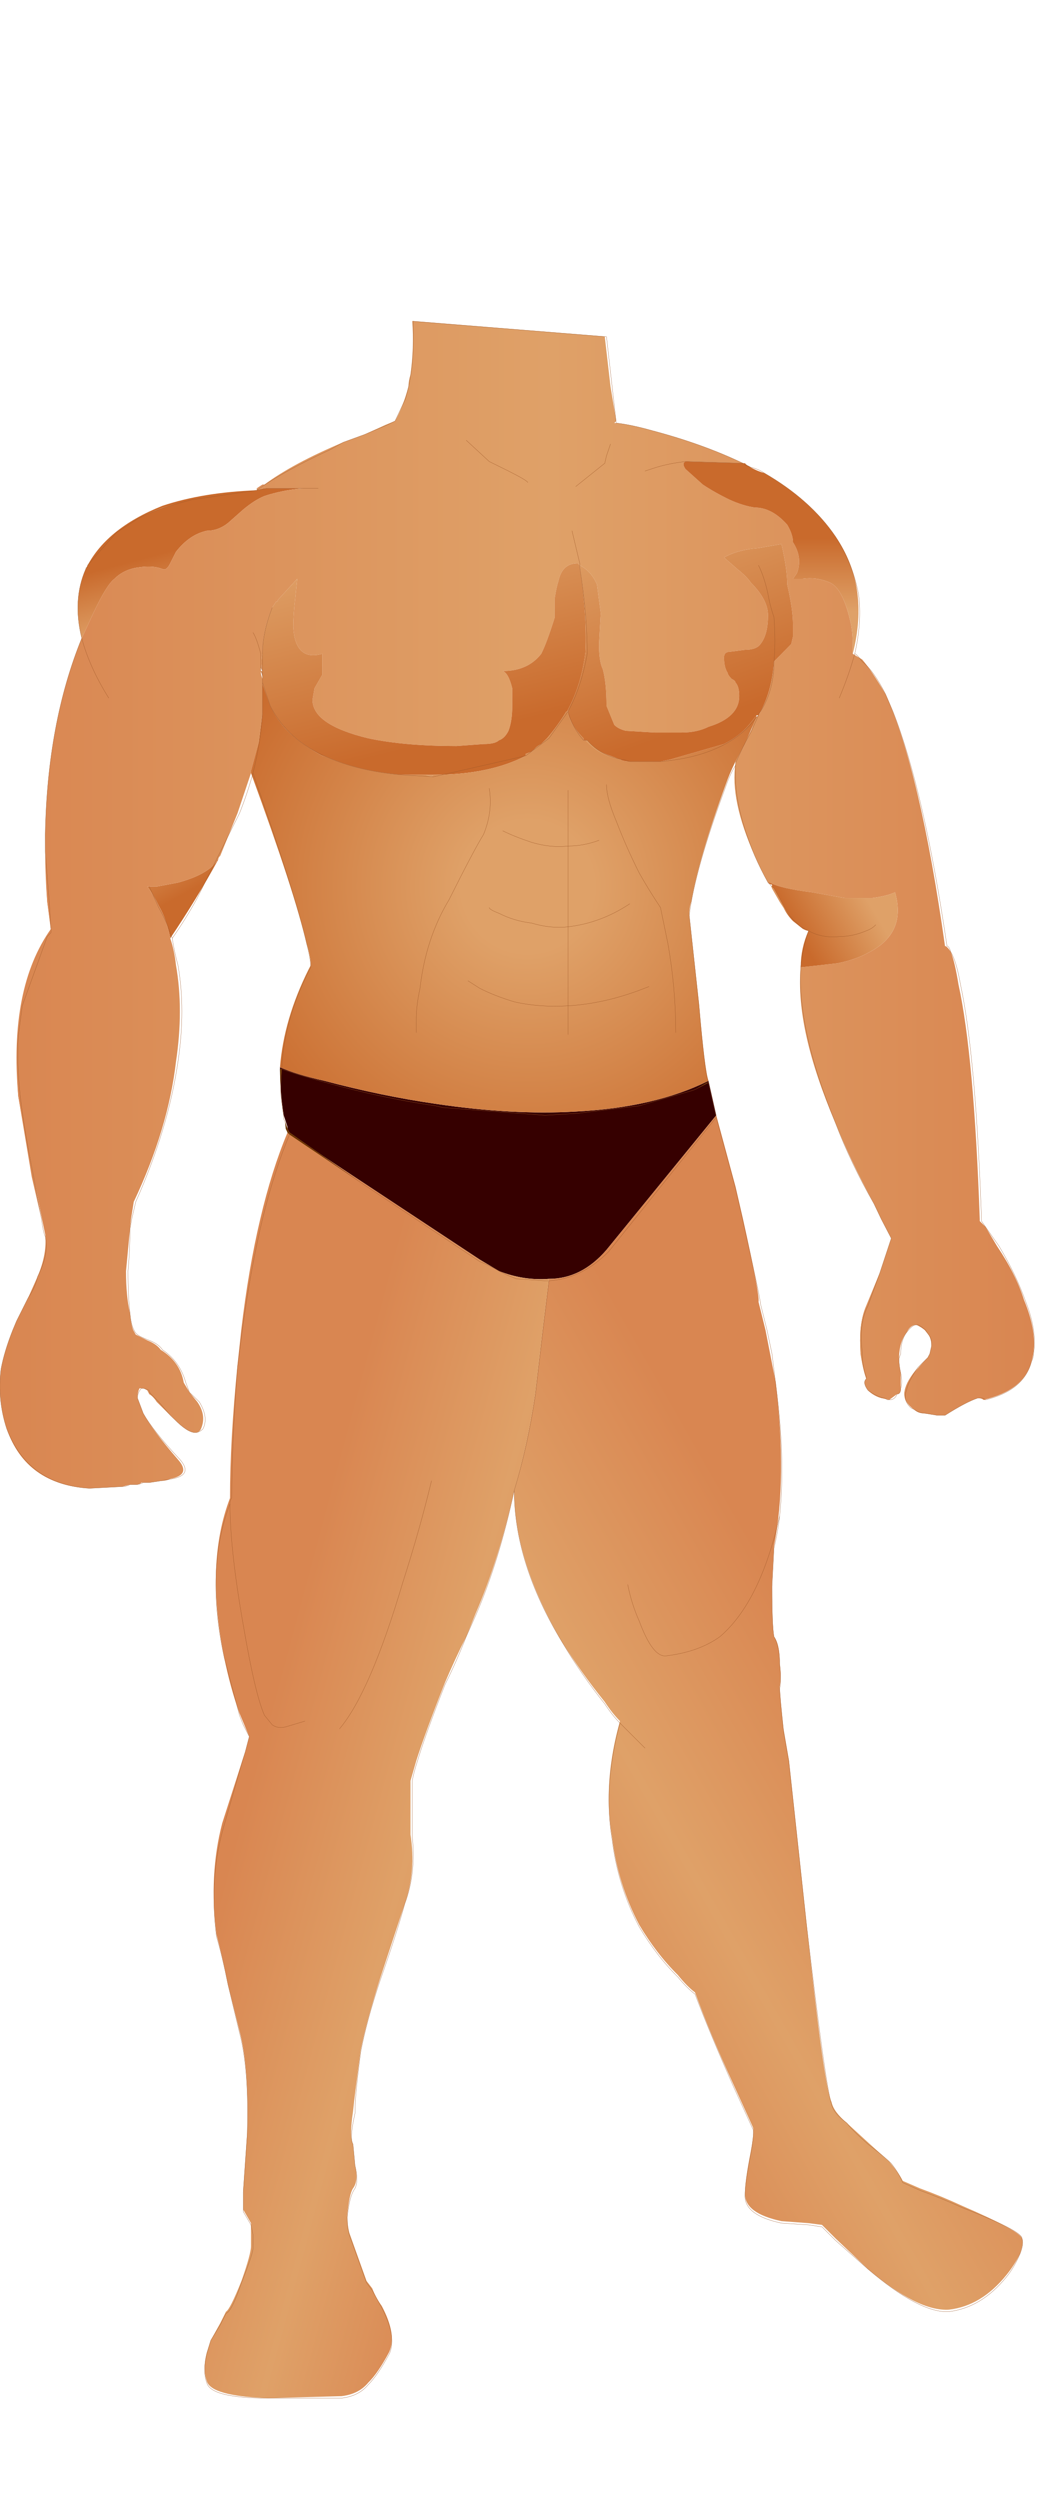 <svg xmlns="http://www.w3.org/2000/svg" viewBox="0 0 210 500" width="210" height="500" preserveAspectRatio="xMinYMin"><defs><linearGradient gradientUnits="userSpaceOnUse" x1="-819.2" x2="819.2" gradientTransform="matrix(.002 .008 -.03 .008 39.45 115.75)" id="a"><stop offset="0" stop-color="#C96A2C"/><stop offset="1" stop-color="#DFA168"/></linearGradient><linearGradient gradientUnits="userSpaceOnUse" x1="-819.2" x2="819.2" gradientTransform="matrix(-.005 -.008 .009 -.005 34.05 171.5)" id="b"><stop offset="0" stop-color="#C96A2C"/><stop offset="1" stop-color="#DFA168"/></linearGradient><linearGradient gradientUnits="userSpaceOnUse" x1="-819.2" x2="819.2" gradientTransform="matrix(.126 0 0 .142 103.25 181.15)" id="gradient2"><stop offset="0" stop-color="#D98651"/><stop offset=".533" stop-color="#DFA168"/><stop offset="1" stop-color="#D98651"/></linearGradient><linearGradient gradientUnits="userSpaceOnUse" x1="-819.2" x2="819.2" gradientTransform="matrix(0 .009 -.021 0 154.4 114.95)" id="d"><stop offset="0" stop-color="#C96A2C"/><stop offset="1" stop-color="#DFA168"/></linearGradient><linearGradient gradientUnits="userSpaceOnUse" x1="-819.2" x2="819.2" gradientTransform="matrix(.008 -.005 .007 .012 165.95 182.3)" id="e"><stop offset="0" stop-color="#C96A2C"/><stop offset="1" stop-color="#DFA168"/></linearGradient><linearGradient gradientUnits="userSpaceOnUse" x1="-819.2" x2="819.2" gradientTransform="matrix(0 .13 -.126 0 103.6 190.75)" id="f"><stop offset="0" stop-color="#D98651"/><stop offset=".533" stop-color="#DFA168"/><stop offset="1" stop-color="#D98651"/></linearGradient><linearGradient gradientUnits="userSpaceOnUse" x1="-819.2" x2="819.2" gradientTransform="matrix(-.006 -.025 .04 -.01 84.8 127.3)" id="g"><stop offset="0" stop-color="#C96A2C"/><stop offset="1" stop-color="#DFA168"/></linearGradient><radialGradient gradientUnits="userSpaceOnUse" r="819.2" cx="0" cy="0" spreadMethod="pad" gradientTransform="matrix(.082 0 0 .082 105.55 177.3)" id="h"><stop offset=".196" stop-color="#DFA168"/><stop offset="1" stop-color="#C96A2C"/></radialGradient><linearGradient gradientUnits="userSpaceOnUse" x1="-819.2" x2="819.2" gradientTransform="matrix(-.009 -.025 .03 -.011 134 123.8)" id="i"><stop offset="0" stop-color="#C96A2C"/><stop offset="1" stop-color="#DFA168"/></linearGradient><linearGradient gradientUnits="userSpaceOnUse" x1="-819.2" x2="819.2" gradientTransform="matrix(-.043 .025 -.07 -.123 134.4 361.9)" id="j"><stop offset="0" stop-color="#D98651"/><stop offset=".533" stop-color="#DFA168"/><stop offset="1" stop-color="#D98651"/></linearGradient><linearGradient gradientUnits="userSpaceOnUse" x1="-819.2" x2="819.2" gradientTransform="matrix(.038 .01 -.039 .145 82.1 360.75)" id="k"><stop offset="0" stop-color="#D98651"/><stop offset=".533" stop-color="#DFA168"/><stop offset="1" stop-color="#D98651"/></linearGradient><linearGradient gradientUnits="userSpaceOnUse" x1="-819.2" x2="819.2" gradientTransform="matrix(0 .13 -.126 0 103.6 191.15)" id="l"><stop offset="0" stop-color="#D98651"/><stop offset=".533" stop-color="#DFA168"/><stop offset="1" stop-color="#D98651"/></linearGradient><linearGradient gradientUnits="userSpaceOnUse" x1="-819.2" x2="819.2" gradientTransform="matrix(.126 0 0 .142 103.25 181.15)" id="c"><stop offset="0" stop-color="#D98651"/><stop offset=".533" stop-color="#DFA168"/><stop offset="1" stop-color="#D98651"/></linearGradient></defs><path fill="#360000" d="M141.7 216.15l1.55 6.9-21.95 26.9q-5 5.8-11.5 5.8-5 .4-10-1.55l-3.85-2.3-38.45-25.4v-1.15l-.75-2.3q-.75-4.6-.75-9.6 3.45 1.5 8.85 2.7 11.5 3.05 22.25 4.6 15.35 2.3 28.05 1.55 15.8-.8 26.55-6.15"/><path fill="url(#a)" d="M16.35 127.65q-1.9-7.7.8-13.85 3.85-8.05 15.35-12.65 8.1-2.7 18.85-3.1l1.55-.4h7.7q-4.25.4-7.7 1.55-1.9.75-4.25 2.7l-3.05 2.7q-1.95 1.55-4.25 1.55-3.45.75-6.15 4.2l-1.15 2.3q-.75 1.55-1.55 1.15-1.9-.75-4.6-.35-3.05.35-5 2.3-1.55 1.15-4.25 6.9l-2.3 5"/><path fill="url(#b)" d="M43.65 171.9q-4.2 7.7-9.6 15.75-.75-3.85-2.3-6.5-1.15-2.35-2.3-3.85h1.9l4.25-.8q5.75-1.55 7.7-4.2v-.4h.35"/><path fill="url(#c)" d="M43.65 171.9h-.35v.4q-1.95 2.65-7.7 4.2l-4.25.8h-1.9q1.15 1.5 2.3 3.85 1.55 2.65 2.3 6.5.8 2.3 1.15 5.4 1.55 8.85 0 19.25-1.55 13.45-8.45 28.05l-.55 3.45-.2 1.95-.8 8.45q0 5 .8 8.45.2 2.25.65 3.35l.5.9 2.3 1.15q1.9.75 2.7 1.9 3.85 2.35 4.6 6.55l1.15 1.95 1.55 1.9q1.9 2.7.75 5.4-.35.75-1.15.75-1.55 0-4.2-2.7l-3.5-3.45q-.75-1.15-1.5-1.55v-.75l-1.2-.4h-.75q-.4.8-.4 1.95l1.15 3.05q1.95 3.5 6.95 9.25 2.7 3.05-1.55 3.85-.75.4-1.9.4l-2.3.35H28.3q-.4.4-1.15.4H26l-1.55.4-6.55.35q-12.7-.75-16.55-11.9-1.9-5.8-1.15-11.95.65-3.5 2.35-7.8l.75-1.8 2.3-4.6 1.9-4.25q1.95-4.6 1.55-8.45l-.65-3.1-1.65-8.45q-1.9-9.2-3.1-16.15-1.9-21.55 6.55-33.45l-.75-5.4q-.4-6.55-.4-13.45.4-22.3 7.3-39.25l2.3-5q2.7-5.75 4.25-6.9 1.95-1.95 5-2.3 2.7-.4 4.6.35.8.4 1.55-1.15l1.15-2.3q2.7-3.45 6.15-4.2 2.3 0 4.25-1.55l3.05-2.7q2.35-1.95 4.25-2.7 3.45-1.15 7.7-1.55h-7.7l-1.55.4v-.4h.4l1.15-.75q5.75-4.25 15.75-8.45l4.25-1.55 4.25-1.95L79 84.2q1.55-2.7 2.7-6.9 0-1.15.4-2.35.75-5.35.35-10.75l38.5 3.1 1.15 10 1.15 6.9-.4.4h.4q3.05.35 7.3 1.55 10 2.65 18.05 6.5l-11.5-.35q-.8.35 0 1.5l3.45 3.1q2.3 1.55 5.4 3.05 2.65 1.2 5 1.55 3.45 0 6.5 3.45 1.15 1.95 1.15 3.5 1.95 3.05.8 6.15l-.8 1.15h1.95q2.7-.4 5.4.75 2.65 1.15 4.2 8.1.4 1.9.4 4.2v1.95l1.9 1.15q1.95 2.3 4.65 6.9 6.9 15 11.9 50.4.4 0 1.15 1.15.8 1.95 1.55 6.55 3.1 14.15 4.25 46.9v.4l1.15 1.15 2.3 3.85q3.85 5.75 5.4 10.75 1.35 3.25 1.8 6.05.55 3.5-.3 6.3-1.5 5.75-9.6 7.65-.4-.35-1.15-.35-2.3.75-6.55 3.45h-1.55l-2.65-.4q-1.2 0-1.95-.75-2.3-1.55-1.9-3.85.75-2.7 4.6-6.55l.4-.75.35-1.55q0-1.9-1.3-3.2l-1.4-1.05h-.35q-.95 0-1.65 1.05l-.3.5q-1.5 1.95-1.5 5.4 0 1.15.35 2.7v3.05q0 1.15-.75 1.15l-1.55 1.15-1.55-.35q-1.5-.4-2.7-1.55-1.15-1.55-.35-2.3-.8-2.3-1.15-5.4-.15-2.35 0-4.35.25-2.8 1.15-4.85l2.7-6.55 2.3-6.95-2-3.85-1.45-3.05q-4.65-8.45-7.7-16.15-8.1-18.85-6.95-31.15l7.3-.8q3.85-.75 6.55-2.3 7.3-3.85 5-11.9-1.55.75-4.6 1.15H169l-6.55-1.15q-6.5-.8-8.45-1.95h-.4q-1.5-2.7-2.65-5.35-5-11.2-3.85-18.5v-.35l1.9-3.5.6-1.45 2.1-4.3q2.7-4.6 3.1-10.75l3.45-3.5.35-1.5v-2.35q0-3.05-1.15-8.05 0-3.1-1.15-8.1l-4.6.8q-4.25.35-6.9 1.9l2.65 2.3q1.95 1.55 2.7 2.7 3.45 3.45 3.45 6.55 0 3.85-1.5 5.75-.8 1.15-3.1 1.15l-3.05.4q-1.15 0-1.15 1.15 0 1.95.75 3.1 0 .35.75 1.15.8.4.8.75.75.8.75 2.7 0 4.25-6.15 6.15-2.3 1.15-5.4 1.15h-5.35l-5.8-.35q-1.55-.4-2.3-1.2l-1.55-3.8q0-4.65-.75-7.35-.75-1.5-.75-5l.35-6.15-.75-5.75q-1.15-2.7-3.45-3.85l-.4-.4q-3.1 0-3.85 3.5-.4 1.15-.75 3.45v3.85q-1.55 5-2.7 7.3-2.7 3.45-7.7 3.45 1.15.4 1.9 3.45v3.5q0 3.05-.75 5-.75 1.5-1.9 1.9-.8.75-3.1.75l-5.4.4q-10.35 0-17.65-1.55-11.15-2.7-11.15-7.7l.4-2.3 1.55-2.7v-4.2q-5.4 1.55-5.8-5.4 0-2.3.4-5.75l.4-3.85-3.85 4.2q0 .4-.4.4l-.75 1.15q-1.95 4.65-1.95 9.25-.35 1.55 0 3.45-.35-.6-.35-1.15v1.15q0 .75.35 1.55v6.9l-.75 5.8-1.55 5.75v.4l-2.7 8.05-3.45 8.5q-.4.35-.4.75m69.95-29.85v.25h-.25l.25-.25m-26.9 12.9l-.4.4-1.15-.4h1.55"/><path fill="url(#d)" d="M148.6 92.65h.4l.4.4q1.9 1.15 3.45 1.55 9.25 5.35 14.25 12.7 6.9 10 3.45 23.45v-1.95q0-2.3-.4-4.2-1.55-6.95-4.2-8.1-2.7-1.15-5.4-.75h-1.95l.8-1.15q1.15-3.1-.8-6.15 0-1.55-1.15-3.5-3.05-3.45-6.5-3.45-2.35-.35-5-1.55-3.1-1.5-5.4-3.05l-3.45-3.1q-.8-1.15 0-1.5l11.5.35"/><path fill="url(#e)" d="M160.15 193.45q0-3.85 1.55-7.3-.4 0-1.15-.4l-1.95-1.55q-1.15-1.15-1.9-2.7l-.75-1.15-1.55-2.7v-.75q-.4 0-.8-.4h.4q1.95 1.15 8.45 1.95l6.55 1.15h5.4q3.05-.4 4.6-1.15 2.3 8.05-5 11.9-2.7 1.55-6.55 2.3l-7.3.8"/><path fill="url(#f)" d="M51.35 97.65l1.15-.75h.4l-1.15.75h-.4"/><path fill="url(#g)" d="M52.5 134.2q-.35-1.9 0-3.45 0-4.6 1.95-9.25l.75-1.15q.4 0 .4-.4l3.85-4.2-.4 3.85q-.4 3.45-.4 5.75.4 6.95 5.8 5.4v4.2l-1.55 2.7-.4 2.3q0 5 11.15 7.7 7.3 1.55 17.65 1.55l5.4-.4q2.3 0 3.1-.75 1.15-.4 1.9-1.9.75-1.95.75-5v-3.5q-.75-3.05-1.9-3.45 5 0 7.7-3.45 1.15-2.3 2.7-7.3v-3.85q.35-2.3.75-3.45.75-3.5 3.85-3.5l.4.4v.4q1.5 9.6 1.15 16.9-.8 6.55-3.5 11.55v.15l-.25.25h-.1q-1.55 2.65-3.85 5.35l-1.15 1.15q-.8.4-1.15.8l-.8.75-1.15.4v.4q-7.3 3.8-18.45 3.8H80.15q-8.4-.75-14.55-3.45-.75-.35-1.15-.35-4.25-2.35-6.95-5-1.5-1.55-2.65-3.5l-.8-1.5-1.55-4.65v-2.3"/><path fill="url(#h)" d="M147.1 152.3l-.15.3q-1.05 2.15-1.8 4.3-5.35 14.6-6.9 23.45-.4 1.15-.4 2.7l1.95 17.7q1.15 13.45 1.9 15.4-10.75 5.35-26.55 6.15-12.7.75-28.05-1.55-10.75-1.55-22.25-4.6-5.4-1.2-8.85-2.7.75-9.65 5.75-19.65l.4-.75q0-1.55-.8-4.25-2.3-10-11.15-34.2v-.4l1.55-5.75.75-5.8v-6.15l1.55 4.65.8 1.5q1.15 1.95 2.65 3.5 2.7 2.65 6.95 5 .4 0 1.15.35 6.15 2.7 14.55 3.45h5l1.15.4.4-.4q11.15 0 18.45-3.8v-.4l1.15-.4.8-.75q.35-.4 1.15-.8l1.15-1.15q2.3-2.7 3.85-5.35h.35q0 .75.4 1.5.8 1.95 2.7 3.85v.4h.4q2.3 2.3 5 3.1l1.9.75q.8.4 1.95.4H132.1l1.9-.4 10.8-3.1q3.05-1.5 5-3.85l1.5-1.9v.4l-1.7 3.9-.6 1.45-1.9 3.5"/><path fill="url(#i)" d="M115.95 113.05q2.3 1.15 3.45 3.85l.75 5.75-.35 6.15q0 3.5.75 5 .75 2.7.75 7.35l1.55 3.8q.75.8 2.3 1.2l5.8.35h5.35q3.1 0 5.4-1.15 6.15-1.9 6.15-6.15 0-1.9-.75-2.7 0-.35-.8-.75-.75-.8-.75-1.15-.75-1.15-.75-3.1 0-1.15 1.15-1.15l3.05-.4q2.3 0 3.1-1.15 1.5-1.9 1.5-5.75 0-3.1-3.45-6.55-.75-1.15-2.7-2.7l-2.65-2.3q2.65-1.55 6.9-1.9l4.6-.8q1.15 5 1.15 8.1 1.15 5 1.15 8.05v2.35l-.35 1.5-3.45 3.5q-.4 6.15-3.1 10.75h-.4l-1.5 1.9q-1.95 2.35-5 3.85l-10.8 3.1-1.9.4H125.95q-1.15 0-1.95-.4l-1.9-.75q-2.7-.8-5-3.1h-.4v-.4q-1.9-1.9-2.7-3.85-.4-.75-.4-1.5v-.4q2.7-5 3.5-11.55.35-7.3-1.15-16.9v-.4"/><path fill="url(#j)" d="M143.25 223.05l3.85 14.25 1.5 6.5q3.45 15.6 3.1 16.55l1.4 5.65 2.05 10.5q2.3 19.25-.35 32.7l-.4 7.7q0 8.05.4 10.4 1.15 1.5 1.15 5.35.35 2.7 0 4.65 0 1.5.75 8.45l1.1 6.4.05.5 3.45 31.95q3.5 32.7 5 35.75.4 1.95 3.1 4.25l4.2 3.85 4.25 3.85q1.95 2.3 2.7 3.85l3.45 1.5q4.25 1.55 8.45 3.5 11.55 5 11.95 6.5.4.8-.4 3.1-1.15 2.3-2.7 4.2-5 6.2-11.5 6.95-6.2.4-16.2-8.1l-6.5-6.15-2.7-2.7-2.7-.35-5.4-.4q-7.3-1.55-7.3-5.4 0-2.65 1.15-8.45.8-4.2.4-5l-3.85-8.45q-4.6-10-7.7-18.45-1.55-1.15-3.45-3.5-4.25-4.2-7.7-10-4.25-8.05-5.4-17.3-1.3-7.5-.15-15.5.55-3.9 1.7-7.95-1.55-1.55-3.05-3.85-4.65-5.75-8.5-11.9-9.6-16.15-9.6-30.4 2.7-9.25 4.25-19.6l1.45-12.45 1.25-10.25q6.5 0 11.5-5.8l21.95-26.9"/><path fill="url(#k)" d="M102.85 298.05q-3.05 13.85-7.7 24.6l-1.9 4.65q-2.3 4.6-4.25 9.2-4 10.15-5.75 15.65l-1.15 4v10.75q1.15 7.3-1.15 13.85l-4.95 15q-2.7 8.45-3.85 14.2-1.15 8.5-1.55 12.35-.75 5 0 6.5l.4 4.25q.75 3.1-.4 4.6-.75 1.15-1.15 5.4 0 1.9.4 3.45l3.45 9.65 1.15 1.5q.75 1.95 1.9 3.5 3.05 5.75 1.5 9.2l-.1.2q-2.2 4.1-4.1 5.95-1.9 2.3-5.35 2.7l-14.65.4q-11.5-.4-12.3-3.45-.85-2.3 0-5.6l.8-2.5 1.9-3.45 1.15-2.3q.8-.4 3.1-6.15 1.9-5.4 1.9-6.95v-4.6l-1.55-2.7v-3.85l.8-11.55q.4-13.05-1.55-20.35l-2.3-9.25q-1.15-5.75-2.3-10-1.55-11.95 1.15-22.3l4-12.45.6-1.8.8-3.05-1.95-4.65q-1.9-5.35-3.05-11.15Q41 312.65 46 299.6q0-11.55 1.5-26.55l.75-7.05q1.45-12.3 3.8-22.2 2.3-9.8 5.45-17.3l38.45 25.4 3.85 2.3q5 1.95 10 1.55L108.55 266l-1.45 12.45q-1.55 10.35-4.25 19.6"/><path fill="#630" d="M139.2 217.8l2.1-1.3h.4l-2.5 1.3m-81.3 9.1l-.4-.4-.35-.75-.15-1.45.5 1.45.4.75 14.25 10-14.25-9.6v-.4.4m-1.7-7.5l-.2-5.6h.35q-.25 2.9-.15 5.6"/><path fill="url(#l)" d="M52.15 134.2h.35v1.25q0-.75-.35-1.25l.35.75-.35-.75"/><path fill="url(#c)" d="M52.5 136.5l1.55 4.65-1.55-4.25v-.4m97.65 10q.4-1.55 1.15-3.05l.4-.4-1.55 3.45m-25.75 5.4h-.4q-4.2-.75-6.9-3.85h.35q2.7 3.1 6.95 3.85m-88.3-51.35l-3.2.95q-2.9 1-5.35 2.25 2.3-1.25 4.95-2.25l3.6-.95m-25.9 85.6l-.75-5.8q-.4-5-.4-10l.8 10 .35 5.8m144-9l.6.5 1.5 2.7q1 2.05 2.35 3.6-1.45-1.55-2.7-3.6l-1.55-2.7-.2-.5M3.65 207.3q-.3 5.4.4 11.9.8 6.95 2.7 16.15l1.55 8.45-1.95-8.45-2.7-16.15q-.45-6.5 0-11.9m25.1 70.35l1.1.4q0 .4.35.75l1.55 1.55 2.4 2.8-2.8-2.8q-.75-1.15-1.5-1.55l-.4-.75-.7-.4m154.5-12.7h.35q.85.45 1.5 1.05l.95 1.4-1.1-1.4q-.7-.6-1.7-1.05m.35 8.5q-1.9 2.7-2.3 4.6-.65 1.6.4 3-1.1-1.4-.75-3 .35-1.9 2.65-4.6m12.8 6.15q.35.05.7.35h-.4l-.3-.35m-23.35-4.8q-.65-2.05-.95-4.05v-.4q-.15-2.35 0-4.35.25-2.8 1.15-4.85l2.7-6.55-2.35 6.55q-1.1 2.05-1.3 4.85-.15 2 .15 4.35v.4q0 2 .6 4.05m.55 3.25q1.55 1.15 3.1 1.55h-.4q-1.5-.4-2.7-1.55"/><path fill="none" stroke="#9B5526" stroke-width=".05" stroke-linecap="round" stroke-linejoin="round" d="M197.1 279.95q7.7-1.9 9.2-7.65.4-.8.4-1.55.35-2.25 0-4.75-.35-2.65-1.55-5.65-1.9-5.4-5.35-11.15l-2.7-3.85-.8-1.15v-.4q-1.15-32.75-4.2-46.9-.8-4.6-1.95-6.55-.35-1.15-.75-1.15-4.6-31.15-10.8-46.9l-1.5-3.5q-2.3-4.6-4.65-6.5-1.15-1.55-1.5-1.55-1.15 4.2-3.1 8.85M36.1 100.55l2.2-.6 13.05-1.9q5.4-3.85 14.65-8.1l2.65-1.5 4.25-1.55 4.6-1.95 1.5-.75 2.05-4.35q1.95-6.2 1.55-15.6l38.7 3.1 1.95 17.25q3.05.35 7.3 1.55 10 2.65 18.05 6.5.4 0 .4.4h.4l.75.4q1.55.35 2.7 1.15 9.25 5.35 14.25 12.7 3.45 5.35 4.6 11.5.75 5.4-.75 11.95m-12.3 53.2l1.5 1.4 1.55.8q2.7 1.5 6.15 1.15 2.7 0 5.4-1.15 1.15-.4 1.9-1.2m-60-87.65l5.8-4.65.35-1.5.8-2.35m-28.85-.75l4.6 4.25 3.85 1.9q3.85 1.95 3.85 2.3M129 94.2l2.3-.75q2.7-.8 5.8-1.15h.35l11.15.35m.5.4l1.05.4m-86.5 4.2H53.3l-1.95.4m-.75 28.45q.75 1.15 1.55 4.25v2.3q0 .55.35 1.15v-3.45q0-4.25 1.95-9.25m-2.3 11.55v1.15q.35.5.35 1.25v1.05l1.55 4.65q3.45 6.9 11.55 10.35 6.15 2.7 14.55 3.45l6.55.4 18.45-4.2 4.65-3.5 3.8-5.35q2.7-5 3.85-11.55 0-7.7-1.5-17.3v-.8l-1.55-6.5M52.5 134.2v1.25m0-.5l-.35-.75m.35 2.3v6.15q-.35 5.8-1.9 11.95 8.45 24.2 10.75 34.2.8 3.1.8 4.65l-.4.75q-5 10-5.4 19.6 3.1 1.15 8.85 2.7 11.15 3.1 21.9 4.65l1.5.35 20.4 1.55 6.55-.4 12.3-1.5 10.75-3.1.6-.25m2.5-1.3q-.75-1.9-1.9-15.35l-1.95-18.1q1.15-9.25 7.3-25.75.8-2.35 1.95-4.25v-.4q1.5-3.45 3.05-6.15l1.55-3.45-.4.4q-5.75 7.7-19.2 8.85H125.95l-1.15-.4h-.4q-4.25-.75-6.95-3.85h-.75q-2.3-2.7-3.1-5.75m-77.5-41.75l-3.2.95q-2.9 1-5.35 2.25-2.1 1.4-4.25 2.75l-5.8 6.55v.4q-.35 0-.35.35-2.7 6.15-.8 13.85 1.55 5.8 5.4 11.95m-12.7 30.75v-3.45q.4-22.3 7.3-39.25M3.65 207.3l.8-6.15 5-13.85.75-.8v-.35m-1.15-15.8l.8 10 .35 5.8m23.95 97l.7.65q2.65 2.7 4.2 2.7.8 0 1.55-.75 1.15-2.3-.75-5.4l-1.95-1.9-.75-1.95q-1.15-4.2-4.65-6.55-.75-1.15-2.65-1.9-1.95-.75-2.35-1.15-.4-.25-.7-.9-.6-1.1-.8-3.35-.4-3.45-.4-8.45.4-4.25.4-8.45l.35-1.95.8-3.45q6.5-14.6 8.45-28.05 1.55-10.4 0-19.25-.75-2.7-1.15-5.4-1.15-3.45-2.7-6.15l-1.9-4.2m20.75-22.7q-1.15 4.2-2.7 8.05l-8.45 16.95q-2.3 4.2-5 8.05m117.25-44.6q0-.4.4-.75 2.7-4.25 2.7-10 .35-3.85 0-8.85-.8-2.3-1.2-4.65-.75-3.45-1.9-5.75m-31.9 55q-3.1 1.15-6.2 1.15v16.15q6.55-.75 12.35-4.6m-25.4-14.6q2.3 1.15 5.75 2.3 3.85 1.15 7.3.75v-11.15M83.25 206.5v-2.7q0-2.65.75-6.15 1.15-10 5.8-17.7 5-10 6.9-13.05 1.9-4.6 1.15-9.25m-4.25 38.5l2.35 1.5q3.05 1.55 6.9 2.7 5 1.15 10.75.8v-15.8q-3.45.4-7.3-.75-3.45-.4-6.5-1.95-1.95-.75-1.95-1.15m56.35-4.35v-.05l-.6-.6q-1.5-2.7-2.65-5.35-3.85-9.25-3.85-15.8v-2.3m-25.8 3.85q0 2.7 1.95 7.3 1.9 5 4.6 10.4 1.95 3.45 4.25 6.9l1.5 7.3q1.55 8.85 1.55 17.7m19.05-29.35l.6.5 1.5 2.7q1 2.05 2.35 3.6m17.3 70.65l2.3-6.95-2-3.85-1.45-3.05q-4.65-8.1-7.7-16.15-7.7-18.85-6.95-31.15.4-3.85 1.55-7.3m-20 30.35l-2.5 1.3m2.5-1.3l1.55 6.95 3.85 14.2 1.4 6.15q3.6 15.95 3.6 16.95l1.3 5.25 1 4.75.75 6.15q1.95 14.6.8 26.15-.4 3.45-1.15 6.55l-.4 7.7q0 8.05.4 10 1.15 1.9 1.15 5.75.35 2.7 0 4.6 0 1.55.75 8.5l1.05 6 .1.9 3.45 31.9q3.85 32.7 5 35.8.4 1.9 3.1 3.85.75 1.15 4.2 4.2 3.1 2.35 4.65 3.85 1.55 1.95 2.3 3.85l3.45 1.55q4.25 1.55 8.45 3.45 11.95 4.65 11.95 6.15.4 1.15-.4 3.1-1.15 2.7-2.7 4.6-5 6.15-11.5 6.95-5.8.35-16.2-8.5l-6.5-5.75-2.7-2.7-2.7-.4-5.4-.35q-7.3-1.55-7.3-5.4 0-2.7 1.15-8.45.8-4.6.4-5l-3.85-8.45q-4.6-10.4-7.7-18.5-1.55-1.15-3.45-3.45-4.25-4.2-7.7-10-4.25-8.05-5.4-17.3-1.3-7.7-.05-15.9.55-3.7 1.6-7.55-1.55-1.55-3.05-3.85-4.65-5.8-8.5-12.3-9.6-15.8-9.6-30.4-3.05 14.25-7.7 25l-1.9 4.25q-1.95 5-4.25 9.6-3.9 9.9-5.5 15.25-.8 2.5-1.05 4v11.15q.8 7.3-1.5 13.45-1.55 5.75-4.95 15.4-2.7 8.05-3.85 14.2Q71 418.8 71 422.65q-1.15 5-.4 6.15l.4 4.25q.75 3.1 0 4.6-1.15 1.55-1.55 5.8 0 1.9.4 3.45l3.45 9.6 1.15 1.55 1.9 3.45q2.95 5.65 1.6 9.05l-.1.2q-2.25 4.2-4.2 6.15-1.9 2.3-5.35 2.7H53.65q-11.5 0-12.3-3.1-.85-2.3.05-5.95l.75-2.5 1.9-3.1 1.15-2.3q1.15-.35 3.1-6.15 2.3-5.75 2.3-6.9v-2.7l-.4-1.95-1.55-2.65v-3.85l.8-11.55q.4-13.1-1.55-20.4l-2.3-9.6q-1.15-5.75-2.3-9.6-1.55-11.95 1.55-22.35l3.65-12.8.55-1.8.8-3.05-1.2-2.35-.75-1.9-3.05-11.55Q41 313.8 46 300.75q0-.8.35-1.15 0-11.15 1.15-26.15l.95-7.45q1.7-12.35 4.05-22.2 2.35-9.6 5.4-16.9v-.4l-.4-.75-.5-1.45-.05-.1-.2-.4v-.35l-.55-4.05m.15-5.6q-.25 2.9-.15 5.6m73.6-22.1l-1.95.75q-7.3 2.7-14.25 3.1v5.75m-10.75 91.15q2.7-8.85 4.25-19.25l1.5-12.8 1.2-9.85h-.8l-5.75-.4-1.95-.8-1.5-.75q-1.95-1.15-3.85-1.9l-23.8-15.8m71.1-13.05l-21.55 26.9q-5.4 5.4-11.9 5.8M57.9 226.5l14.25 10M8.3 243.8l-1.55-8.45q-1.9-9.2-2.7-16.15-.7-6.5-.4-11.9m4.65 36.5q.35 2.7.75 3.5.8 3.45-1.55 8.05-.35 1.95-1.9 4.25l-2.3 4.6-.75 1.8q-1.7 4.3-2.35 7.8-.75 6.15 1.15 11.95 4.25 11.15 16.55 11.9l6.55-.35q.75 0 1.55-.4h1.15q.75 0 1.5-.4h1.2l2.3-.35 2.3-.4q4.2-.8 1.55-3.85-5.4-5.75-7.35-9.25l-1.15-3.05q0-1.15.8-1.95h.45l1.1.4q0 .4.35.75l1.55 1.55 2.4 2.8M61 344.2l-3.85 1.15q-1.55.4-2.7-.4l-1.55-1.9q-1.9-4.25-4.25-18.1-2.65-15-2.65-24.2m40.3-4.6q-2.3 9.6-5.75 20.35-6.5 21.95-12.65 29.25m88.05-42.7q-3.85 17.3-11.95 24.25-4.2 3.05-10.75 3.85-2.7.35-5.4-6.95-1.55-3.45-2.3-7.3m3.45 32.7l-5-5m62.05-77.2l-.95-1.4q-.65-.6-1.5-1.05h-.35m2.8 2.45l.15.45.1.55v.8l-.35 1.55-.4.75-1.95 1.95q-1.9 2.7-2.3 4.6-.65 1.6.4 3l.4.45.75.4q1.15.75 2.3.75l2.3.4H189q4.25-2.7 6.55-3.45h.85q.35.05.7.35m-21.15-25.35l-2.35 6.55q-1.1 2.05-1.3 4.85-.15 2 .15 4.35v.4q0 2 .6 4.05l.2.55v.4q-.8.75.35 2.3 1.55 1.15 3.1 1.55.4 0 .75.35h.4q1.15 0 1.55-1.15.75 0 .75-1.15.4-1.15 0-3.05-.35-1.55-.35-2.7 0-.4.35-1.15 0-2.7 1.15-4.25l.4-.5q.9-1.05 1.55-1.05"/></svg>